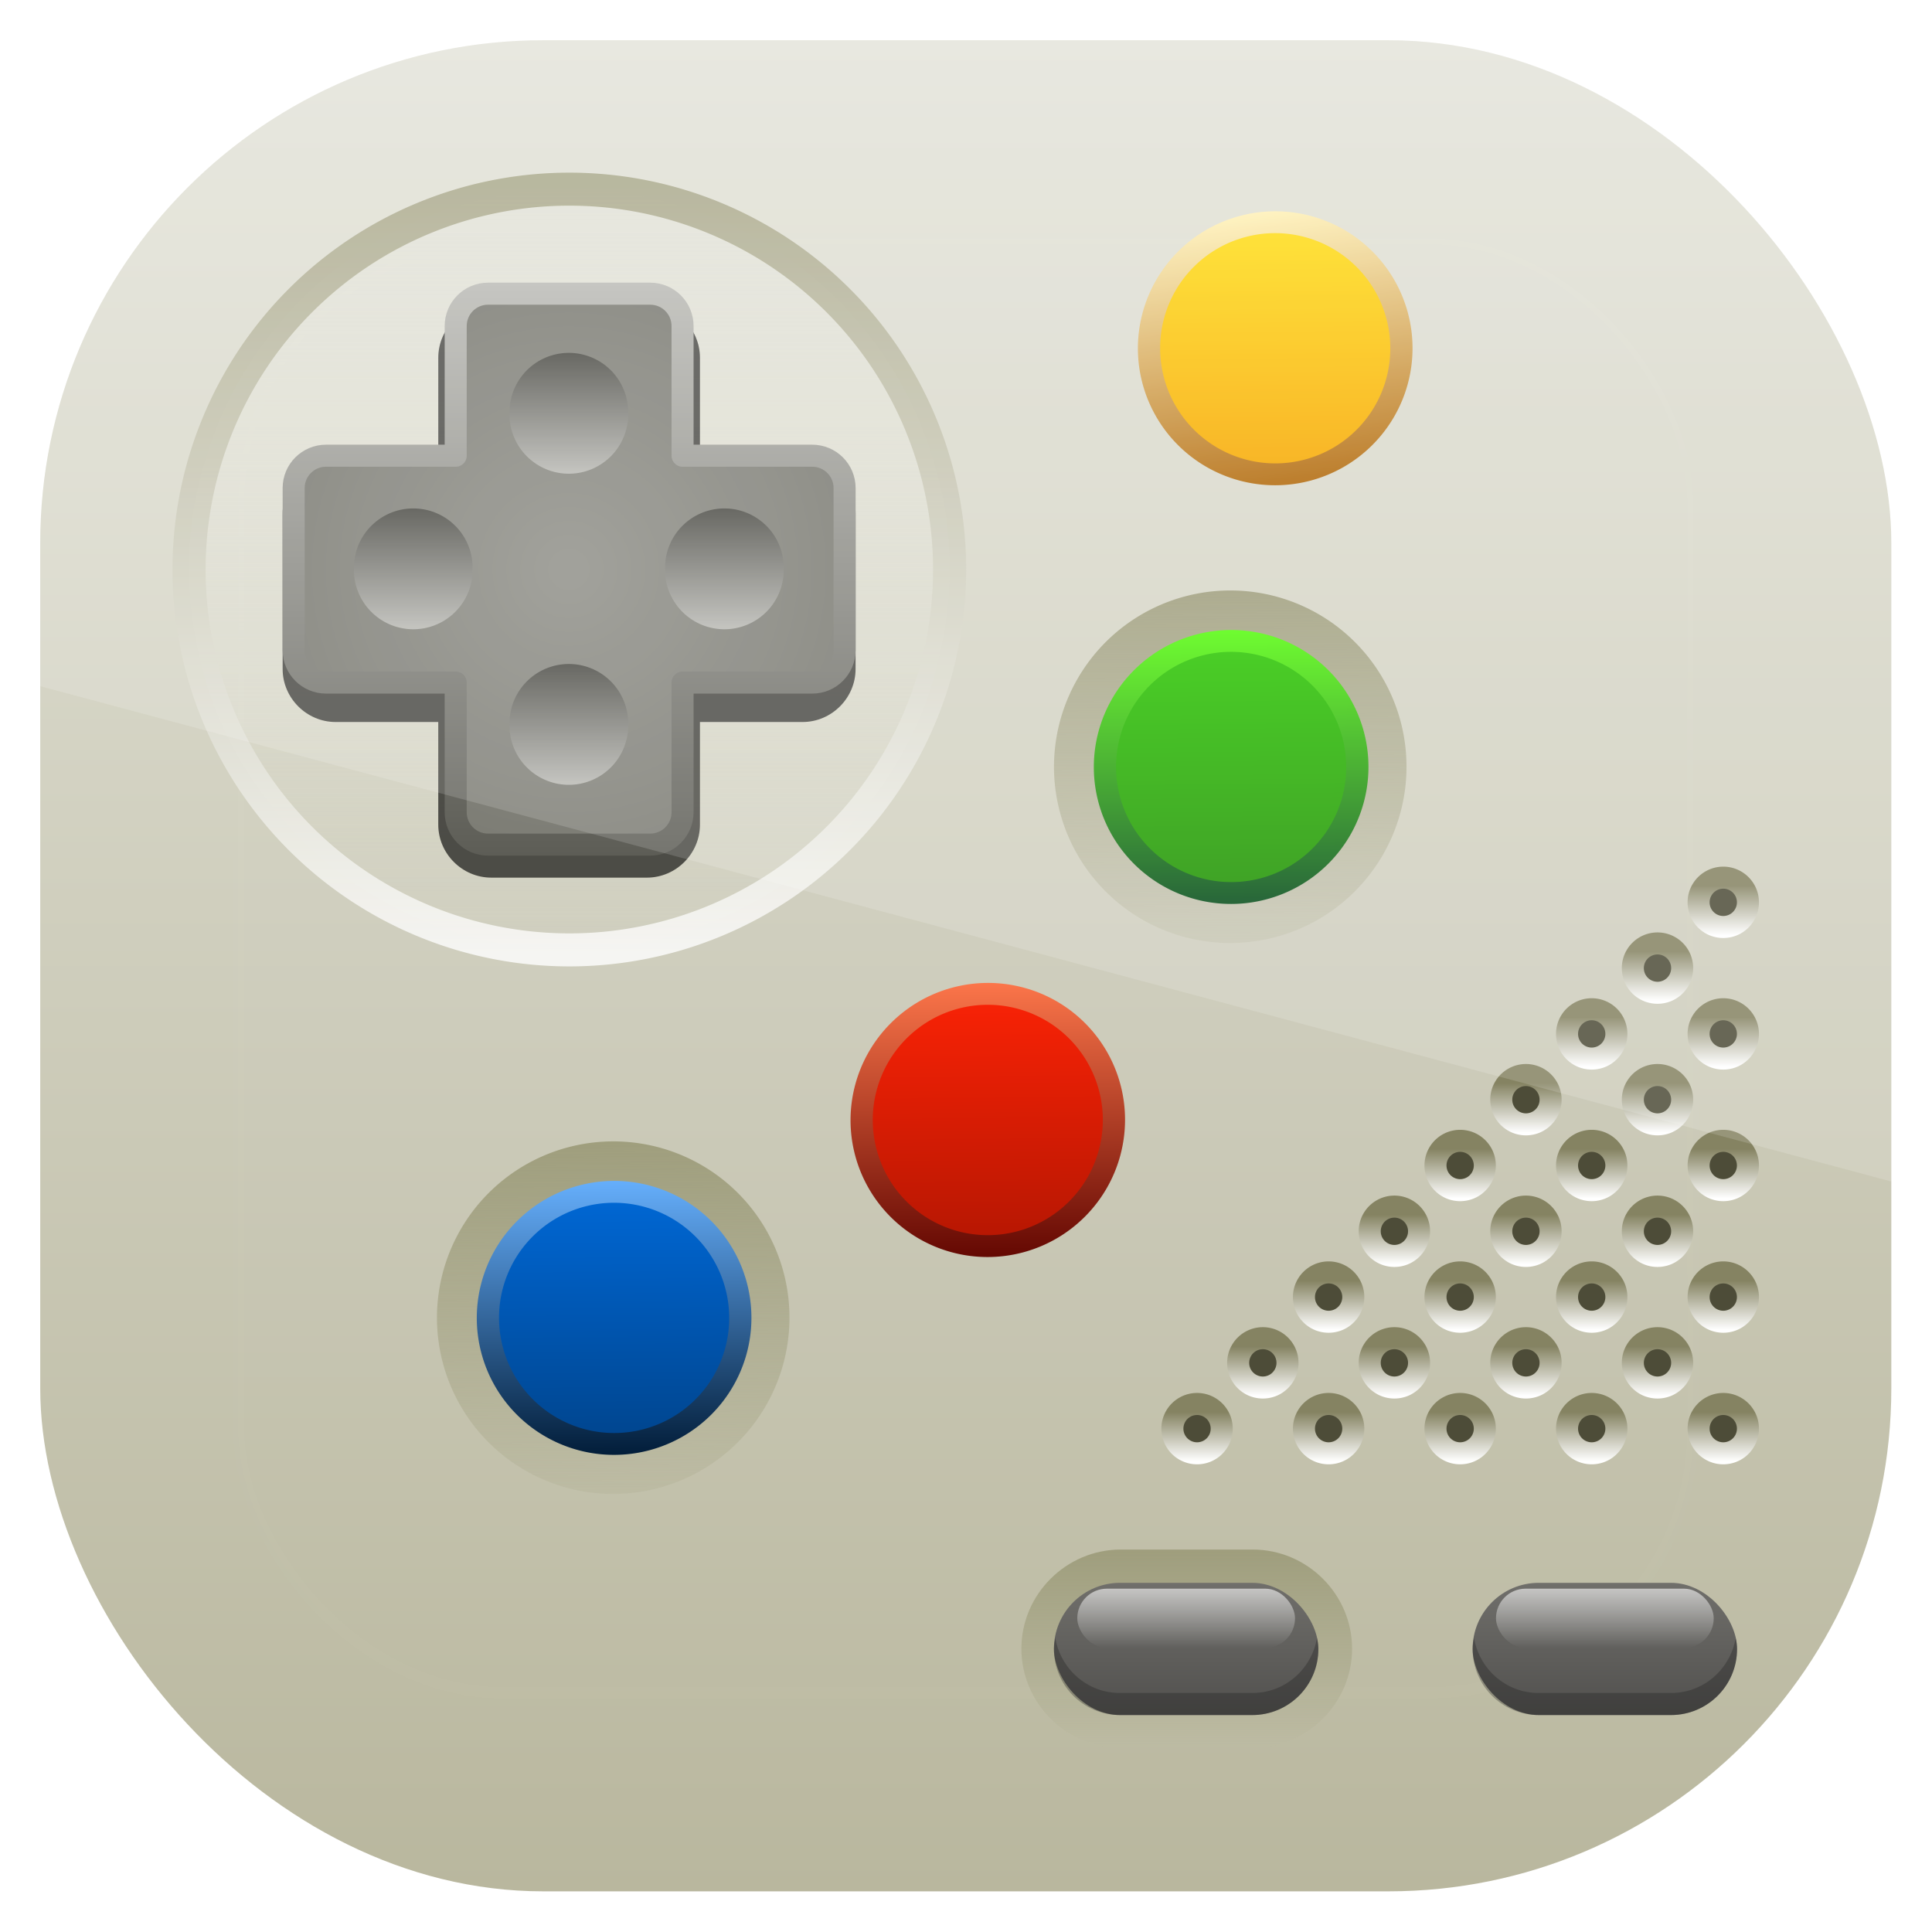 <?xml version="1.0" encoding="UTF-8" standalone="no"?>
<!-- Created with Inkscape (http://www.inkscape.org/) -->
<svg id="svg11037" xmlns:rdf="http://www.w3.org/1999/02/22-rdf-syntax-ns#" xmlns="http://www.w3.org/2000/svg" height="96" width="96" version="1.1" xmlns:cc="http://creativecommons.org/ns#" xmlns:xlink="http://www.w3.org/1999/xlink" xmlns:dc="http://purl.org/dc/elements/1.1/">
 <defs id="defs11039">
  <clipPath id="clipPath3009" clipPathUnits="userSpaceOnUse">
   <path id="path3011" style="opacity:.15;fill:#fff" d="m-2 956.36h-96v33.562l96 25.687v-59.25z"/>
  </clipPath>
  <linearGradient id="linearGradient3617" y2="5.988" gradientUnits="userSpaceOnUse" y1="90" x2="48" x1="48">
   <stop id="stop3189" style="stop-color:#b9b79e" offset="0"/>
   <stop id="stop3191" style="stop-color:#e4e4da" offset="1"/>
  </linearGradient>
  <linearGradient id="linearGradient3613" y2="138.66" gradientUnits="userSpaceOnUse" y1="20.221" x2="48" x1="48">
   <stop id="stop3739" style="stop-color:#fff" offset="0"/>
   <stop id="stop3741" style="stop-color:#fff;stop-opacity:0" offset="1"/>
  </linearGradient>
  <clipPath id="clipPath3613">
   <rect id="rect3615" style="fill:#fff" rx="6" ry="6" height="84" width="84" y="6" x="6"/>
  </clipPath>
  <filter id="filter3794" width="1.384" y="-.192" x="-.192" height="1.384" color-interpolation-filters="sRGB">
   <feGaussianBlur id="feGaussianBlur3796" stdDeviation="5.28"/>
  </filter>
  <linearGradient id="linearGradient4517" x1="90.195" xlink:href="#linearGradient5756" gradientUnits="userSpaceOnUse" x2="85.196" y1="24.087" y2="43.082"/>
  <linearGradient id="linearGradient5756">
   <stop id="stop5758" style="stop-color:#9f9e7d" offset="0"/>
   <stop id="stop5760" style="stop-color:#9f9e7d;stop-opacity:0" offset="1"/>
  </linearGradient>
  <linearGradient id="linearGradient3949" y2="39.307" gradientUnits="userSpaceOnUse" y1="21.561" x2="80.337" x1="85.007">
   <stop id="stop3913" style="stop-color:#006ada" offset="0"/>
   <stop id="stop3915" style="stop-color:#00438a" offset="1"/>
  </linearGradient>
  <linearGradient id="linearGradient4519" y2="41.359" gradientUnits="userSpaceOnUse" y1="23.41" x2="86.898" x1="91.622">
   <stop id="stop5837" style="stop-color:#67b1ff" offset="0"/>
   <stop id="stop5839" style="stop-color:#001a35" offset="1"/>
  </linearGradient>
  <linearGradient id="linearGradient3947" y2="38.933" gradientUnits="userSpaceOnUse" y1="21.771" x2="79.88" x1="84.397">
   <stop id="stop3905" style="stop-color:#fd2306" offset="0"/>
   <stop id="stop3907" style="stop-color:#b31602" offset="1"/>
  </linearGradient>
  <linearGradient id="linearGradient4515" y2="41.015" gradientUnits="userSpaceOnUse" y1="23.092" x2="85.74" x1="90.457">
   <stop id="stop5817" style="stop-color:#fe774b" offset="0"/>
   <stop id="stop5819" style="stop-color:#610601" offset="1"/>
  </linearGradient>
  <linearGradient id="linearGradient3945" y2="38.724" gradientUnits="userSpaceOnUse" y1="21.771" x2="79.935" x1="84.397">
   <stop id="stop3923" style="stop-color:#2bca00" offset="0"/>
   <stop id="stop3925" style="stop-color:#1e9000" offset="1"/>
  </linearGradient>
  <linearGradient id="linearGradient4511" y2="41.144" gradientUnits="userSpaceOnUse" y1="23.092" x2="85.706" x1="90.457">
   <stop id="stop5797" style="stop-color:#57ff0c" offset="0"/>
   <stop id="stop5799" style="stop-color:#004617" offset="1"/>
  </linearGradient>
  <linearGradient id="linearGradient3941" y2="38.033" gradientUnits="userSpaceOnUse" y1="21.664" x2="79.007" x1="83.315">
   <stop id="stop3935" style="stop-color:#ffe119" offset="0"/>
   <stop id="stop3937" style="stop-color:#f7a700" offset="1"/>
  </linearGradient>
  <linearGradient id="linearGradient4507" y2="42.017" gradientUnits="userSpaceOnUse" y1="23.504" x2="89.412" x1="91.968">
   <stop id="stop5734" style="stop-color:#fff1b7" offset="0"/>
   <stop id="stop5736" style="stop-color:#ad6100" offset="1"/>
  </linearGradient>
  <linearGradient id="linearGradient4313" y2="40" gradientUnits="userSpaceOnUse" y1="40" x2="65.629" x1="14.585">
   <stop id="stop4309" style="stop-color:#e4e4d9" offset="0"/>
   <stop id="stop4311" style="stop-color:#e4e4d9;stop-opacity:0" offset="1"/>
  </linearGradient>
  <linearGradient id="linearGradient5730" y2="40" gradientUnits="userSpaceOnUse" y1="40" x2="64.464" x1="15.75">
   <stop id="stop5726" style="stop-color:#9f9d7c" offset="0"/>
   <stop id="stop5728" style="stop-color:#fff" offset="1"/>
  </linearGradient>
  <linearGradient id="linearGradient5852" x1="110.64" gradientUnits="userSpaceOnUse" x2="110.64" y1="92.773" y2="96.645">
   <stop id="stop5862" style="stop-color:#858362" offset="0"/>
   <stop id="stop5864" style="stop-color:#fff" offset="1"/>
  </linearGradient>
  <linearGradient id="linearGradient4727" x1="78.803" xlink:href="#linearGradient5756" gradientUnits="userSpaceOnUse" x2="78.803" y1="101.97" y2="114.04"/>
  <linearGradient id="linearGradient4729" x1="78" gradientUnits="userSpaceOnUse" y1="104" gradientTransform="matrix(.75 0 0 .75 -0 -1)" x2="78" y2="112">
   <stop id="stop5966" style="stop-color:#706f6b" offset="0"/>
   <stop id="stop5968" style="stop-color:#51504e" offset="1"/>
  </linearGradient>
  <linearGradient id="linearGradient4731" x1="79.067" gradientUnits="userSpaceOnUse" y1="104.35" gradientTransform="matrix(.75 0 0 .75 -0 -1)" x2="79.067" y2="107.94">
   <stop id="stop5978" style="stop-color:#fff" offset="0"/>
   <stop id="stop5980" style="stop-color:#fff;stop-opacity:0" offset="1"/>
  </linearGradient>
  <filter id="filter4417" color-interpolation-filters="sRGB">
   <feGaussianBlur id="feGaussianBlur4419" stdDeviation="0.52"/>
  </filter>
  <radialGradient id="radialGradient4344" gradientUnits="userSpaceOnUse" cy="40" cx="40" gradientTransform="matrix(1.6258e-8 -.735 .735 1.6258e-8 .588 59.412)" r="18">
   <stop id="stop6037" style="stop-color:#91918a" offset="0"/>
   <stop id="stop6039" style="stop-color:#7c7c74" offset="1"/>
  </radialGradient>
  <linearGradient id="linearGradient4409" y2="17" gradientUnits="userSpaceOnUse" y1="43.007" x2="39.071" x1="39.071">
   <stop id="stop3262" style="stop-color:#5d5d56" offset="0"/>
   <stop id="stop3264" style="stop-color:#bcbcb7" offset="1"/>
  </linearGradient>
  <linearGradient id="linearGradient4290" x1="38.69" gradientUnits="userSpaceOnUse" x2="38.69" y1="36.89" y2="43.26">
   <stop id="stop6045" style="stop-color:#4f4f49" offset="0"/>
   <stop id="stop6047" style="stop-color:#bcbcb7" offset="1"/>
  </linearGradient>
  <clipPath id="clipPath3556" clipPathUnits="userSpaceOnUse">
   <rect id="rect3558" style="fill:url(#linearGradient3560)" rx="22.826" ry="22.826" height="84" width="84" y="6" x="6"/>
  </clipPath>
  <linearGradient id="linearGradient3560" x1="48" gradientUnits="userSpaceOnUse" y1="962.62" gradientTransform="matrix(1.05 0 0 1.05 -2.4 -1006.6)" x2="48" y2="1046.1">
   <stop id="stop3797" style="stop-color:#13a6fd" offset="0"/>
   <stop id="stop3799" style="stop-color:#2975b6" offset="1"/>
  </linearGradient>
 </defs>
 <g id="layer1" transform="translate(0 -956.36)">
  <g id="g3198" transform="matrix(1.095 0 0 1.095 -4.571 951.79)" clip-path="url(#clipPath3556)">
   <rect id="rect2419" style="fill:url(#linearGradient3617)" rx="6" ry="6" height="84" width="84" y="6" x="6"/>
   <g id="layer5">
    <rect id="rect3171" style="opacity:.1;filter:url(#filter3794);stroke:#fff;stroke-linecap:round;stroke-width:.5;fill:url(#linearGradient3613)" clip-path="url(#clipPath3613)" rx="12" ry="12" height="66" width="66" y="15" x="15"/>
   </g>
   <g id="layer3">
    <path id="path5825" style="fill:url(#linearGradient4517);fill-rule:evenodd" transform="matrix(.954 -.256 .251 .937 -60.09 56.487)" d="m96.197 32.053a8.098 8.245 0 1 1 -16.197 0 8.098 8.245 0 1 1 16.197 0z"/>
    <path id="path5829" style="stroke-linejoin:round;fill-rule:evenodd;stroke:url(#linearGradient4519);stroke-width:1.428;fill:url(#linearGradient3949)" transform="matrix(.683 -.183 .18 .67 -33.899 58.624)" d="m96.197 32.053a8.098 8.245 0 1 1 -16.197 0 8.098 8.245 0 1 1 16.197 0z"/>
    <g id="g4497" transform="matrix(.959 0 0 .959 .44 3.658)">
     <path id="path5805" style="fill-rule:evenodd;fill:url(#linearGradient4517)" transform="matrix(.995 -.267 .262 .977 -45.404 45.726)" d="m96.197 32.053a8.098 8.245 0 1 1 -16.197 0 8.098 8.245 0 1 1 16.197 0z"/>
     <path id="path5809" style="stroke-linejoin:round;fill-rule:evenodd;stroke:url(#linearGradient4515);stroke-width:1.428;fill:url(#linearGradient3947)" transform="matrix(.712 -.191 .187 .699 -18.085 47.955)" d="m96.197 32.053a8.098 8.245 0 1 1 -16.197 0 8.098 8.245 0 1 1 16.197 0z"/>
    </g>
    <path id="path5785" style="fill-rule:evenodd;fill:url(#linearGradient4517)" transform="matrix(.954 -.256 .251 .937 -32.09 31.487)" d="m96.197 32.053a8.098 8.245 0 1 1 -16.197 0 8.098 8.245 0 1 1 16.197 0z"/>
    <path id="path5789" style="stroke-linejoin:round;fill-rule:evenodd;stroke:url(#linearGradient4511);stroke-width:1.428;fill:url(#linearGradient3945)" transform="matrix(.683 -.183 .18 .67 -5.899 33.624)" d="m96.197 32.053a8.098 8.245 0 1 1 -16.197 0 8.098 8.245 0 1 1 16.197 0z"/>
    <path id="path5754" style="fill-rule:evenodd;fill:url(#linearGradient4517)" transform="matrix(.954 -.256 .251 .937 -30.09 12.487)" d="m96.197 32.053a8.098 8.245 0 1 1 -16.197 0 8.098 8.245 0 1 1 16.197 0z"/>
    <path id="path3245" style="stroke-linejoin:round;fill-rule:evenodd;stroke:url(#linearGradient4507);stroke-width:1.428;fill:url(#linearGradient3941)" transform="matrix(.683 -.183 .18 .67 -3.899 14.624)" d="m96.197 32.053a8.098 8.245 0 1 1 -16.197 0 8.098 8.245 0 1 1 16.197 0z"/>
    <path id="path3215" style="opacity:.8;stroke-linejoin:round;fill-rule:evenodd;stroke:url(#linearGradient5730);stroke-width:2.092;fill:url(#linearGradient4313)" transform="matrix(0 .716 .719 0 1.25 1.301)" d="m64.214 40a24.107 24 0 1 1 -48.214 0 24.107 24 0 1 1 48.214 0z"/>
    <g id="g4252">
     <path id="path5473" style="stroke-linejoin:round;fill-rule:evenodd;stroke:url(#linearGradient5852);stroke-width:1.73;fill:#4d4c38" transform="matrix(.578 0 0 .578 18.792 14.634)" d="m111.94 94.064a1.936 1.936 0 1 1 -3.873 0 1.936 1.936 0 1 1 3.873 0z"/>
     <path id="path5868" style="stroke-linejoin:round;fill-rule:evenodd;stroke:url(#linearGradient5852);stroke-width:1.73;fill:#4d4c38" transform="matrix(.578 0 0 .578 12.822 14.634)" d="m111.94 94.064a1.936 1.936 0 1 1 -3.873 0 1.936 1.936 0 1 1 3.873 0z"/>
     <path id="path5872" style="stroke-linejoin:round;fill-rule:evenodd;stroke:url(#linearGradient5852);stroke-width:1.73;fill:#4d4c38" transform="matrix(.578 0 0 .578 6.852 14.634)" d="m111.94 94.064a1.936 1.936 0 1 1 -3.873 0 1.936 1.936 0 1 1 3.873 0z"/>
     <path id="path5876" style="stroke-linejoin:round;fill-rule:evenodd;stroke:url(#linearGradient5852);stroke-width:1.73;fill:#4d4c38" transform="matrix(.578 0 0 .578 .883 14.634)" d="m111.94 94.064a1.936 1.936 0 1 1 -3.873 0 1.936 1.936 0 1 1 3.873 0z"/>
     <path id="path5880" style="stroke-linejoin:round;fill-rule:evenodd;stroke:url(#linearGradient5852);stroke-width:1.73;fill:#4d4c38" transform="matrix(.578 0 0 .578 -5.087 14.634)" d="m111.94 94.064a1.936 1.936 0 1 1 -3.873 0 1.936 1.936 0 1 1 3.873 0z"/>
     <path id="path5884" style="stroke-linejoin:round;fill-rule:evenodd;stroke:url(#linearGradient5852);stroke-width:1.73;fill:#4d4c38" transform="matrix(.578 0 0 .578 15.807 11.649)" d="m111.94 94.064a1.936 1.936 0 1 1 -3.873 0 1.936 1.936 0 1 1 3.873 0z"/>
     <path id="path5886" style="stroke-linejoin:round;fill-rule:evenodd;stroke:url(#linearGradient5852);stroke-width:1.73;fill:#4d4c38" transform="matrix(.578 0 0 .578 9.837 11.649)" d="m111.94 94.064a1.936 1.936 0 1 1 -3.873 0 1.936 1.936 0 1 1 3.873 0z"/>
     <path id="path5888" style="stroke-linejoin:round;fill-rule:evenodd;stroke:url(#linearGradient5852);stroke-width:1.73;fill:#4d4c38" transform="matrix(.578 0 0 .578 3.868 11.649)" d="m111.94 94.064a1.936 1.936 0 1 1 -3.873 0 1.936 1.936 0 1 1 3.873 0z"/>
     <path id="path5890" style="stroke-linejoin:round;fill-rule:evenodd;stroke:url(#linearGradient5852);stroke-width:1.73;fill:#4d4c38" transform="matrix(.578 0 0 .578 -2.102 11.649)" d="m111.94 94.064a1.936 1.936 0 1 1 -3.873 0 1.936 1.936 0 1 1 3.873 0z"/>
     <path id="path5900" style="stroke-linejoin:round;fill-rule:evenodd;stroke:url(#linearGradient5852);stroke-width:1.73;fill:#4d4c38" transform="matrix(.578 0 0 .578 18.792 8.664)" d="m111.94 94.064a1.936 1.936 0 1 1 -3.873 0 1.936 1.936 0 1 1 3.873 0z"/>
     <path id="path5902" style="stroke-linejoin:round;fill-rule:evenodd;stroke:url(#linearGradient5852);stroke-width:1.73;fill:#4d4c38" transform="matrix(.578 0 0 .578 12.822 8.664)" d="m111.94 94.064a1.936 1.936 0 1 1 -3.873 0 1.936 1.936 0 1 1 3.873 0z"/>
     <path id="path5904" style="stroke-linejoin:round;fill-rule:evenodd;stroke:url(#linearGradient5852);stroke-width:1.73;fill:#4d4c38" transform="matrix(.578 0 0 .578 6.852 8.664)" d="m111.94 94.064a1.936 1.936 0 1 1 -3.873 0 1.936 1.936 0 1 1 3.873 0z"/>
     <path id="path5906" style="stroke-linejoin:round;fill-rule:evenodd;stroke:url(#linearGradient5852);stroke-width:1.73;fill:#4d4c38" transform="matrix(.578 0 0 .578 .883 8.664)" d="m111.94 94.064a1.936 1.936 0 1 1 -3.873 0 1.936 1.936 0 1 1 3.873 0z"/>
     <path id="path5916" style="stroke-linejoin:round;fill-rule:evenodd;stroke:url(#linearGradient5852);stroke-width:1.73;fill:#4d4c38" transform="matrix(.578 0 0 .578 15.807 5.678)" d="m111.94 94.064a1.936 1.936 0 1 1 -3.873 0 1.936 1.936 0 1 1 3.873 0z"/>
     <path id="path5918" style="stroke-linejoin:round;fill-rule:evenodd;stroke:url(#linearGradient5852);stroke-width:1.73;fill:#4d4c38" transform="matrix(.578 0 0 .578 9.837 5.678)" d="m111.94 94.064a1.936 1.936 0 1 1 -3.873 0 1.936 1.936 0 1 1 3.873 0z"/>
     <path id="path5920" style="stroke-linejoin:round;fill-rule:evenodd;stroke:url(#linearGradient5852);stroke-width:1.73;fill:#4d4c38" transform="matrix(.578 0 0 .578 3.868 5.678)" d="m111.94 94.064a1.936 1.936 0 1 1 -3.873 0 1.936 1.936 0 1 1 3.873 0z"/>
     <path id="path5928" style="stroke-linejoin:round;fill-rule:evenodd;stroke:url(#linearGradient5852);stroke-width:1.73;fill:#4d4c38" transform="matrix(.578 0 0 .578 18.792 2.693)" d="m111.94 94.064a1.936 1.936 0 1 1 -3.873 0 1.936 1.936 0 1 1 3.873 0z"/>
     <path id="path5930" style="stroke-linejoin:round;fill-rule:evenodd;stroke:url(#linearGradient5852);stroke-width:1.73;fill:#4d4c38" transform="matrix(.578 0 0 .578 12.822 2.693)" d="m111.94 94.064a1.936 1.936 0 1 1 -3.873 0 1.936 1.936 0 1 1 3.873 0z"/>
     <path id="path5932" style="stroke-linejoin:round;fill-rule:evenodd;stroke:url(#linearGradient5852);stroke-width:1.73;fill:#4d4c38" transform="matrix(.578 0 0 .578 6.852 2.693)" d="m111.94 94.064a1.936 1.936 0 1 1 -3.873 0 1.936 1.936 0 1 1 3.873 0z"/>
     <path id="path5940" style="stroke-linejoin:round;fill-rule:evenodd;stroke:url(#linearGradient5852);stroke-width:1.73;fill:#4d4c38" transform="matrix(.578 0 0 .578 15.807 -.293)" d="m111.94 94.064a1.936 1.936 0 1 1 -3.873 0 1.936 1.936 0 1 1 3.873 0z"/>
     <path id="path5942" style="stroke-linejoin:round;fill-rule:evenodd;stroke:url(#linearGradient5852);stroke-width:1.73;fill:#4d4c38" transform="matrix(.578 0 0 .578 9.837 -.293)" d="m111.94 94.064a1.936 1.936 0 1 1 -3.873 0 1.936 1.936 0 1 1 3.873 0z"/>
     <path id="path5948" style="stroke-linejoin:round;fill-rule:evenodd;stroke:url(#linearGradient5852);stroke-width:1.73;fill:#4d4c38" transform="matrix(.578 0 0 .578 18.792 -3.278)" d="m111.94 94.064a1.936 1.936 0 1 1 -3.873 0 1.936 1.936 0 1 1 3.873 0z"/>
     <path id="path5950" style="stroke-linejoin:round;fill-rule:evenodd;stroke:url(#linearGradient5852);stroke-width:1.73;fill:#4d4c38" transform="matrix(.578 0 0 .578 12.822 -3.278)" d="m111.94 94.064a1.936 1.936 0 1 1 -3.873 0 1.936 1.936 0 1 1 3.873 0z"/>
     <path id="path5956" style="stroke-linejoin:round;fill-rule:evenodd;stroke:url(#linearGradient5852);stroke-width:1.73;fill:#4d4c38" transform="matrix(.578 0 0 .578 15.807 -6.264)" d="m111.94 94.064a1.936 1.936 0 1 1 -3.873 0 1.936 1.936 0 1 1 3.873 0z"/>
     <path id="path5960" style="stroke-linejoin:round;fill-rule:evenodd;stroke:url(#linearGradient5852);stroke-width:1.73;fill:#4d4c38" transform="matrix(.578 0 0 .578 18.792 -9.249)" d="m111.94 94.064a1.936 1.936 0 1 1 -3.873 0 1.936 1.936 0 1 1 3.873 0z"/>
    </g>
    <g id="g4591" transform="translate(-2,-1)">
     <path id="path6004" style="fill:url(#linearGradient4727);fill-rule:evenodd" transform="matrix(.748 0 0 .746 .187 -.58)" d="m76 101.97c-3.311 0-6.031 2.721-6.031 6.031 0 3.311 2.721 6.031 6.031 6.031h8c3.311 0 6.031-2.721 6.031-6.031 0-3.311-2.721-6.031-6.031-6.031h-8z"/>
     <rect id="rect3247" style="fill:url(#linearGradient4729);fill-rule:evenodd" rx="3" ry="3" height="6" width="12" y="77" x="54"/>
     <rect id="rect5972" style="opacity:.6;fill:url(#linearGradient4731);fill-rule:evenodd" rx="1.344" ry="1.344" height="2.687" width="9.88" y="77.265" x="55.06"/>
     <path id="rect4706" style="opacity:.3;fill:#1a1a1a;fill-rule:evenodd" transform="translate(2)" d="m52.062 79.5c-0.028 0.167-0.062 0.325-0.062 0.5 0 1.662 1.338 3 3 3h6c1.662 0 3-1.338 3-3 0-0.175-0.034-0.333-0.062-0.5-0.243 1.415-1.451 2.5-2.938 2.5h-6c-1.487 0-2.695-1.085-2.938-2.5z"/>
    </g>
    <path id="path4411" style="opacity:.8;fill-rule:evenodd;block-progression:tb;text-indent:0;filter:url(#filter4417);color:#000000;text-transform:none" d="m26.469 18c-1.319 0-2.406 1.087-2.406 2.406v4.656h-4.656c-1.32 0-2.407 1.088-2.407 2.407v7.062c0 1.319 1.087 2.406 2.406 2.406h4.656v4.656c0 1.319 1.088 2.406 2.407 2.406h7.062c1.319 0 2.406-1.087 2.406-2.406v-4.656h4.656c1.319 0 2.406-1.088 2.406-2.407v-7.062c0-1.318-1.087-2.406-2.406-2.406h-4.656v-4.656c0-1.319-1.088-2.406-2.407-2.406h-7.062z"/>
    <path id="rect3225" style="stroke-linejoin:round;stroke:url(#linearGradient4409);fill-rule:evenodd;fill:url(#radialGradient4344)" d="m26.324 17.5c-0.815 0-1.471 0.656-1.471 1.471v5.882h-5.882c-0.815 0-1.471 0.656-1.471 1.471v7.353c0 0.815 0.656 1.471 1.471 1.471h5.882v5.882c0 0.815 0.656 1.471 1.471 1.471h7.353c0.815 0 1.471-0.656 1.471-1.471v-5.882h5.882c0.815 0 1.471-0.656 1.471-1.471v-7.353c0-0.815-0.656-1.471-1.471-1.471h-5.882v-5.882c0-0.815-0.656-1.471-1.471-1.471h-7.353z"/>
    <path id="path6055" style="fill:url(#linearGradient4290);fill-rule:evenodd" transform="matrix(.866 0 0 .866 -11.712 -4.653)" d="m43.11 40a3.11 3.11 0 1 1 -6.219 0 3.11 3.11 0 1 1 6.219 0z"/>
    <path id="path6065" style="fill-rule:evenodd;fill:url(#linearGradient4290)" transform="matrix(.866 0 0 .866 2.406 -4.653)" d="m43.11 40a3.11 3.11 0 1 1 -6.219 0 3.11 3.11 0 1 1 6.219 0z"/>
    <path id="path6069" style="fill-rule:evenodd;fill:url(#linearGradient4290)" transform="matrix(.866 0 0 .866 -4.653 -11.712)" d="m43.11 40a3.11 3.11 0 1 1 -6.219 0 3.11 3.11 0 1 1 6.219 0z"/>
    <path id="path6073" style="fill-rule:evenodd;fill:url(#linearGradient4290)" transform="matrix(.866 0 0 .866 -4.653 2.406)" d="m43.11 40a3.11 3.11 0 1 1 -6.219 0 3.11 3.11 0 1 1 6.219 0z"/>
    <g id="g4711" transform="translate(17,-1)">
     <path id="path4713" style="fill-rule:evenodd;fill:url(#linearGradient4727)" transform="matrix(.748 0 0 .746 .187 -.58)" d="m76 101.97c-3.311 0-6.031 2.721-6.031 6.031 0 3.311 2.721 6.031 6.031 6.031h8c3.311 0 6.031-2.721 6.031-6.031 0-3.311-2.721-6.031-6.031-6.031h-8z"/>
     <rect id="rect4715" style="fill-rule:evenodd;fill:url(#linearGradient4729)" rx="3" ry="3" height="6" width="12" y="77" x="54"/>
     <rect id="rect4717" style="opacity:.6;fill-rule:evenodd;fill:url(#linearGradient4731)" rx="1.344" ry="1.344" height="2.687" width="9.88" y="77.265" x="55.06"/>
     <path id="path4719" style="opacity:.3;fill:#1a1a1a;fill-rule:evenodd" transform="translate(2)" d="m52.062 79.5c-0.028 0.167-0.062 0.325-0.062 0.5 0 1.662 1.338 3 3 3h6c1.662 0 3-1.338 3-3 0-0.175-0.034-0.333-0.062-0.5-0.243 1.415-1.451 2.5-2.938 2.5h-6c-1.487 0-2.695-1.085-2.938-2.5z"/>
    </g>
   </g>
  </g>
  <rect id="rect3003" style="opacity:.15;fill:#fff" clip-path="url(#clipPath3009)" rx="25" ry="25" transform="translate(98)" width="92" y="958.36" x="-96" height="92"/>
 </g>
</svg>

